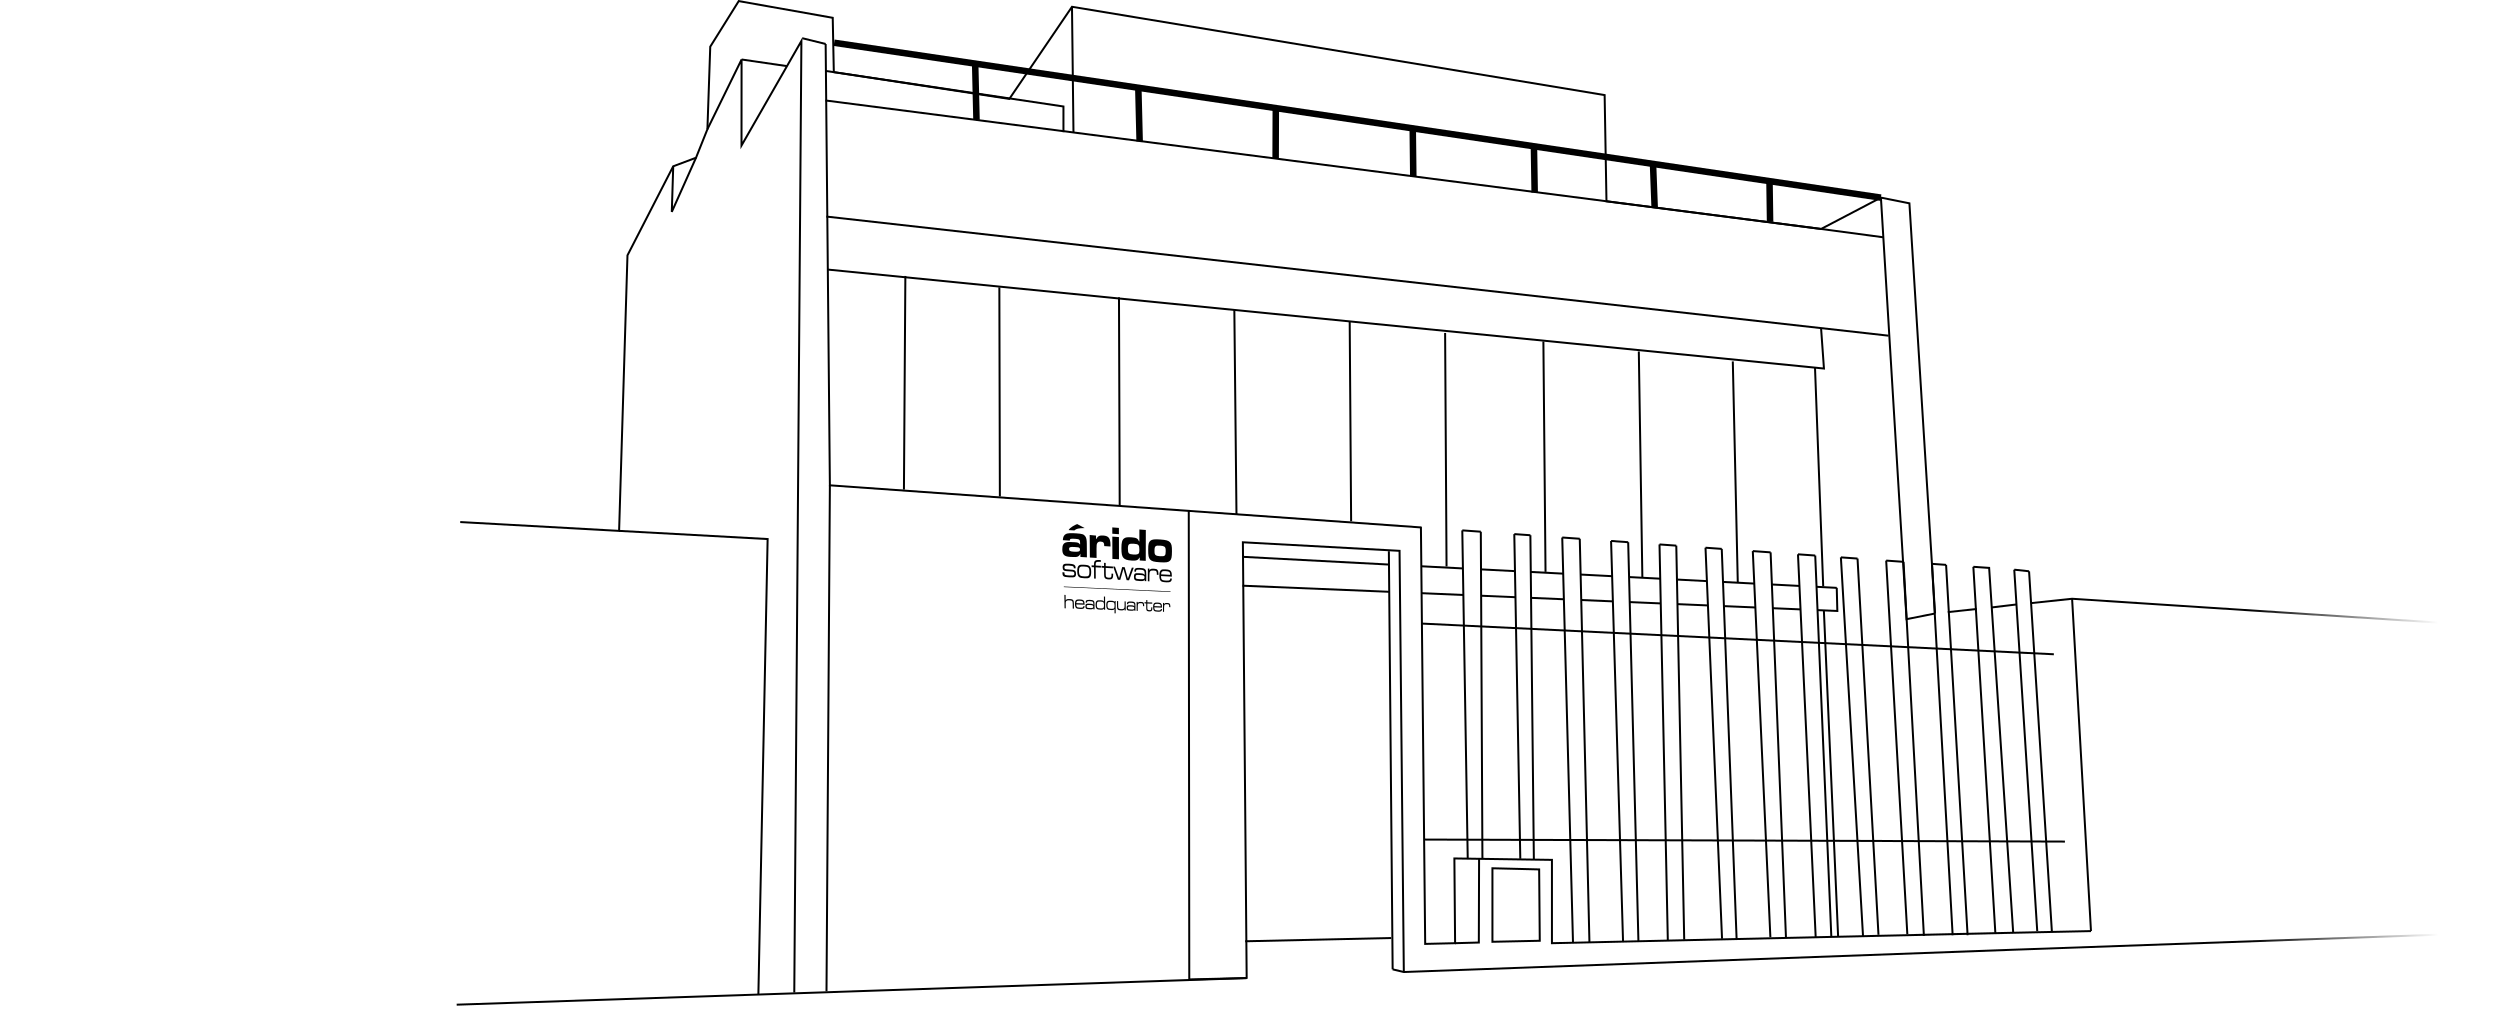<?xml version="1.0" encoding="UTF-8" standalone="no"?>
<!-- Created with Inkscape (http://www.inkscape.org/) -->

<svg
   xmlns:dc="http://purl.org/dc/elements/1.1/"
   xmlns:cc="http://creativecommons.org/ns#"
   xmlns:rdf="http://www.w3.org/1999/02/22-rdf-syntax-ns#"
   xmlns:svg="http://www.w3.org/2000/svg"
   xmlns="http://www.w3.org/2000/svg"
   xmlns:xlink="http://www.w3.org/1999/xlink"
   xmlns:sodipodi="http://sodipodi.sourceforge.net/DTD/sodipodi-0.dtd"
   xmlns:inkscape="http://www.inkscape.org/namespaces/inkscape"
   width="331.752mm"
   height="135.599mm"
   viewBox="0 0 331.752 135.599"
   version="1.1"
   id="svg8"
   inkscape:version="0.92.4 (5da689c313, 2019-01-14)"
   sodipodi:docname="frente.svg">
  <defs
     id="defs2">
    <linearGradient
       inkscape:collect="always"
       id="linearGradient1056">
      <stop
         style="stop-color:#000000;stop-opacity:1;"
         offset="0"
         id="stop1052" />
      <stop
         style="stop-color:#000000;stop-opacity:0;"
         offset="1"
         id="stop1054" />
    </linearGradient>
    <inkscape:path-effect
       effect="perspective-envelope"
       up_left_point="109.529,142.204"
       up_right_point="134.597,144.126"
       down_left_point="109.779,162.365"
       down_right_point="134.467,163.202"
       id="path-effect939"
       is_visible="true"
       deform_type="perspective"
       horizontal_mirror="false"
       vertical_mirror="false"
       overflow_perspective="false" />
    <inkscape:path-effect
       effect="perspective-envelope"
       up_left_point="64.827,1.653"
       up_right_point="116.579,1.653"
       down_left_point="64.827,33.968"
       down_right_point="116.579,33.968"
       id="path-effect5326"
       is_visible="true"
       deform_type="perspective"
       horizontal_mirror="false"
       vertical_mirror="false"
       overflow_perspective="false" />
    <inkscape:path-effect
       down_right_point="131.678,158.481"
       down_left_point="112.216,157.937"
       up_right_point="131.768,155.536"
       up_left_point="112.216,154.831"
       effect="perspective-envelope"
       id="path-effect5288"
       is_visible="true"
       deform_type="perspective"
       horizontal_mirror="false"
       vertical_mirror="false"
       overflow_perspective="false" />
    <inkscape:path-effect
       effect="perspective-envelope"
       up_left_point="52.076,11.341"
       up_right_point="104.111,15.844"
       down_left_point="51.6,38.263"
       down_right_point="103.829,40.916"
       id="path-effect5259"
       is_visible="true"
       deform_type="perspective"
       horizontal_mirror="false"
       vertical_mirror="false"
       overflow_perspective="false" />
    <inkscape:path-effect
       effect="spiro"
       id="path-effect881"
       is_visible="true" />
    <inkscape:path-effect
       effect="simplify"
       id="path-effect879"
       is_visible="true"
       steps="1"
       threshold="0.047"
       smooth_angles="360"
       helper_size="0"
       simplify_individual_paths="false"
       simplify_just_coalesce="false"
       simplifyindividualpaths="false"
       simplifyJustCoalesce="false" />
    <inkscape:path-effect
       effect="simplify"
       id="path-effect875"
       is_visible="true"
       steps="1"
       threshold="0.047"
       smooth_angles="360"
       helper_size="0"
       simplify_individual_paths="false"
       simplify_just_coalesce="false"
       simplifyindividualpaths="false"
       simplifyJustCoalesce="false" />
    <inkscape:path-effect
       effect="bspline"
       id="path-effect871"
       is_visible="true"
       weight="33.333"
       steps="2"
       helper_size="0"
       apply_no_weight="true"
       apply_with_weight="true"
       only_selected="false" />
    <inkscape:path-effect
       effect="simplify"
       id="path-effect869"
       is_visible="true"
       steps="1"
       threshold="0.047"
       smooth_angles="360"
       helper_size="0"
       simplify_individual_paths="false"
       simplify_just_coalesce="false"
       simplifyindividualpaths="false"
       simplifyJustCoalesce="false" />
    <linearGradient
       inkscape:collect="always"
       xlink:href="#linearGradient1056"
       id="linearGradient1058"
       x1="275.314"
       y1="143.051"
       x2="300.456"
       y2="143.051"
       gradientUnits="userSpaceOnUse" />
  </defs>
  <sodipodi:namedview
     id="base"
     pagecolor="#ffffff"
     bordercolor="#666666"
     borderopacity="1.0"
     inkscape:pageopacity="0.0"
     inkscape:pageshadow="2"
     inkscape:zoom="0.7"
     inkscape:cx="323.65904"
     inkscape:cy="101.45757"
     inkscape:document-units="mm"
     inkscape:current-layer="layer1"
     showgrid="false"
     showguides="false"
     inkscape:window-width="1366"
     inkscape:window-height="705"
     inkscape:window-x="-8"
     inkscape:window-y="-8"
     inkscape:window-maximized="1"
     fit-margin-top="0"
     fit-margin-left="0"
     fit-margin-right="0"
     fit-margin-bottom="0" />
  <g
     inkscape:label="Capa 1"
     inkscape:groupmode="layer"
     id="layer1"
     transform="translate(23.154,-76.322)">
    <path
       style="fill:none;stroke:#000000;stroke-width:0.265px;stroke-linecap:butt;stroke-linejoin:miter;stroke-opacity:1"
       d="M 173.565,190.314 173.352,146.88"
       id="path4909"
       inkscape:connector-curvature="0"
       sodipodi:nodetypes="cc" />
    <path
       style="fill:none;stroke:#000000;stroke-width:0.265px;stroke-linecap:butt;stroke-linejoin:miter;stroke-opacity:1"
       d="m 171.614,190.206 -0.72,-43.502"
       id="path4911"
       inkscape:connector-curvature="0"
       sodipodi:nodetypes="cc" />
    <path
       style="fill:none;stroke:#000000;stroke-width:0.265px;stroke-linecap:butt;stroke-linejoin:miter;stroke-opacity:1"
       d="M 180.391,190.359 179.929,147.348"
       id="path4913"
       inkscape:connector-curvature="0"
       sodipodi:nodetypes="cc" />
    <path
       style="fill:none;stroke:#000000;stroke-width:0.265px;stroke-linecap:butt;stroke-linejoin:miter;stroke-opacity:1"
       d="m 178.591,190.282 -0.797,-43.086"
       id="path4915"
       inkscape:connector-curvature="0" />
    <path
       style="fill:none;stroke:#000000;stroke-width:0.265px;stroke-linecap:butt;stroke-linejoin:miter;stroke-opacity:1"
       d="M 185.583,201.364 184.157,147.649"
       id="path4917"
       inkscape:connector-curvature="0" />
    <path
       style="fill:none;stroke:#000000;stroke-width:0.265px;stroke-linecap:butt;stroke-linejoin:miter;stroke-opacity:1"
       d="m 187.767,201.453 -1.284,-53.638 v 0"
       id="path4919"
       inkscape:connector-curvature="0"
       sodipodi:nodetypes="ccc" />
    <path
       style="fill:none;stroke:#000000;stroke-width:0.265px;stroke-linecap:butt;stroke-linejoin:miter;stroke-opacity:1"
       d="m 192.226,201.286 -1.589,-53.175"
       id="path4921"
       inkscape:connector-curvature="0"
       sodipodi:nodetypes="cc" />
    <path
       style="fill:none;stroke:#000000;stroke-width:0.265px;stroke-linecap:butt;stroke-linejoin:miter;stroke-opacity:1"
       d="m 194.265,201.196 -1.358,-52.923"
       id="path4923"
       inkscape:connector-curvature="0"
       sodipodi:nodetypes="cc" />
    <path
       style="fill:none;stroke:#000000;stroke-width:0.265px;stroke-linecap:butt;stroke-linejoin:miter;stroke-opacity:1"
       d="m 198.168,201.191 -1.104,-52.622"
       id="path4925"
       inkscape:connector-curvature="0"
       sodipodi:nodetypes="cc" />
    <path
       style="fill:none;stroke:#000000;stroke-width:0.265px;stroke-linecap:butt;stroke-linejoin:miter;stroke-opacity:1"
       d="m 200.342,201.014 -1.052,-52.286"
       id="path4927"
       inkscape:connector-curvature="0"
       sodipodi:nodetypes="cc" />
    <path
       style="fill:none;stroke:#000000;stroke-width:0.265px;stroke-linecap:butt;stroke-linejoin:miter;stroke-opacity:1"
       d="m 205.361,200.896 -2.193,-51.892 v 0"
       id="path4929"
       inkscape:connector-curvature="0"
       sodipodi:nodetypes="ccc" />
    <path
       style="fill:none;stroke:#000000;stroke-width:0.265px;stroke-linecap:butt;stroke-linejoin:miter;stroke-opacity:1"
       d="m 207.299,201.03 -1.975,-51.872"
       id="path4931"
       inkscape:connector-curvature="0"
       sodipodi:nodetypes="cc" />
    <path
       style="fill:none;stroke:#000000;stroke-width:0.265px;stroke-linecap:butt;stroke-linejoin:miter;stroke-opacity:1"
       d="M 211.776,200.696 209.444,149.451"
       id="path4933"
       inkscape:connector-curvature="0" />
    <path
       style="fill:none;stroke:#000000;stroke-width:0.265px;stroke-linecap:butt;stroke-linejoin:miter;stroke-opacity:1"
       d="m 213.847,200.794 -2.04,-51.175"
       id="path4935"
       inkscape:connector-curvature="0"
       sodipodi:nodetypes="cc" />
    <path
       style="fill:none;stroke:#000000;stroke-width:0.265px;stroke-linecap:butt;stroke-linejoin:miter;stroke-opacity:1"
       d="m 217.789,200.696 -2.349,-50.817"
       id="path4937"
       inkscape:connector-curvature="0" />
    <path
       style="fill:none;stroke:#000000;stroke-width:0.265px;stroke-linecap:butt;stroke-linejoin:miter;stroke-opacity:1"
       d="m 219.861,200.562 -2.133,-50.521 v 0"
       id="path4939"
       inkscape:connector-curvature="0"
       sodipodi:nodetypes="ccc" />
    <path
       style="fill:none;stroke:#000000;stroke-width:0.265px;stroke-linecap:butt;stroke-linejoin:miter;stroke-opacity:1"
       d="m 221.133,150.284 2.938,50.278"
       id="path4941"
       inkscape:connector-curvature="0" />
    <path
       style="fill:none;stroke:#000000;stroke-width:0.265px;stroke-linecap:butt;stroke-linejoin:miter;stroke-opacity:1"
       d="m 226.121,200.373 -2.78,-49.932 v 0"
       id="path4943"
       inkscape:connector-curvature="0"
       sodipodi:nodetypes="ccc" />
    <path
       style="fill:none;stroke:#000000;stroke-width:0.265px;stroke-linecap:butt;stroke-linejoin:miter;stroke-opacity:1"
       d="m 229.95,200.295 -2.806,-49.583"
       id="path4945"
       inkscape:connector-curvature="0" />
    <path
       style="fill:none;stroke:#000000;stroke-width:0.265px;stroke-linecap:butt;stroke-linejoin:miter;stroke-opacity:1"
       d="M 232.15,200.523 229.445,150.876"
       id="path4947"
       inkscape:connector-curvature="0"
       sodipodi:nodetypes="cc" />
    <path
       style="fill:none;stroke:#000000;stroke-width:0.265px;stroke-linecap:butt;stroke-linejoin:miter;stroke-opacity:1"
       d="m 235.964,200.429 -2.742,-49.283"
       id="path4949"
       inkscape:connector-curvature="0" />
    <path
       style="fill:none;stroke:#000000;stroke-width:0.265px;stroke-linecap:butt;stroke-linejoin:miter;stroke-opacity:1"
       d="m 237.948,200.429 -2.855,-49.15"
       id="path4951"
       inkscape:connector-curvature="0"
       sodipodi:nodetypes="cc" />
    <path
       style="fill:none;stroke:#000000;stroke-width:0.265px;stroke-linecap:butt;stroke-linejoin:miter;stroke-opacity:1"
       d="m 241.631,200.162 -2.92,-48.625"
       id="path4953"
       inkscape:connector-curvature="0"
       sodipodi:nodetypes="cc" />
    <path
       style="fill:none;stroke:#000000;stroke-width:0.265px;stroke-linecap:butt;stroke-linejoin:miter;stroke-opacity:1"
       d="m 247.189,199.894 -2.754,-43.322 -0.296,-4.653"
       id="path4955"
       inkscape:connector-curvature="0"
       sodipodi:nodetypes="ccc" />
    <path
       style="fill:none;stroke:#000000;stroke-width:0.265px;stroke-linecap:butt;stroke-linejoin:miter;stroke-opacity:1"
       d="m 249.129,199.894 c -1.008,-15.921 -2.017,-31.841 -3.025,-47.762"
       id="path4959"
       inkscape:connector-curvature="0"
       sodipodi:nodetypes="cc" />
    <path
       style="fill:none;stroke:url(#linearGradient1058);stroke-width:0.265px;stroke-linecap:butt;stroke-linejoin:miter;stroke-opacity:1"
       d="m 246.333,156.36 5.482,-0.581 56.651,3.693 m 0,40.595 -64.343,2.282 -80.989,2.962 -1.483,-0.355 m -19.37,1.157 -104.833,3.532 m 0.47,-64.046 21.083,1.172 1.111,-36.565 6.071,-11.816 3.024,-1.134 1.512,-3.78 0.378,-10.961 3.78,-6.048 12.473,2.218 0.144,7.211 23.294,3.552 8.312,-12.225 70.682,11.717 0.244,14.098 28.482,3.667 7.938,-4.158 3.78,0.756 3.402,54.429 m 1.686,-0.182 3.849,-0.415 m 1.941,-0.199 3.277,-0.394"
       id="path826"
       inkscape:connector-curvature="0"
       sodipodi:nodetypes="ccccccccccccccccccccccccccccccc" />
    <path
       style="fill:none;stroke:#000000;stroke-width:0.265px;stroke-linecap:butt;stroke-linejoin:miter;stroke-opacity:1"
       d="M 86.504,105.061 227.466,120.869"
       id="path828"
       inkscape:connector-curvature="0"
       sodipodi:nodetypes="cc" />
    <path
       style="fill:none;stroke:#000000;stroke-width:0.265px;stroke-linecap:butt;stroke-linejoin:miter;stroke-opacity:1"
       d="m 86.411,82.158 0.561,58.567 78.389,5.585 m 5.533,0.394 2.458,0.175 m 4.442,0.317 2.135,0.152 m 4.227,0.301 2.327,0.166 m 4.153,0.296 2.27,0.162 m 4.157,0.296 2.226,0.159 m 3.878,0.276 2.156,0.154 m 4.12,0.294 2.364,0.168 m 3.633,0.259 2.287,0.163 m 3.405,0.243 2.208,0.157 m 3.804,0.271 2.301,0.164 m 3.777,0.269 1.871,0.133 m 3.618,0.258 2.096,0.149 3.193,48.449 m -101.72,5.979 -7.617,0.179 -0.067,-62.167"
       id="path887"
       inkscape:connector-curvature="0"
       sodipodi:nodetypes="ccccccccccccccccccccccccccccccc" />
    <path
       style="fill:none;stroke:#000000;stroke-width:0.265px;stroke-linecap:butt;stroke-linejoin:miter;stroke-opacity:1"
       d="m 142.281,206.214 -0.503,-57.93 20.789,1.134 0.567,55.893"
       id="path906"
       inkscape:connector-curvature="0"
       sodipodi:nodetypes="cccc" />
    <path
       style="fill:none;stroke:#000000;stroke-width:0.265px;stroke-linecap:butt;stroke-linejoin:miter;stroke-opacity:1"
       d="m 165.402,146.205 0.567,55.374 3.969,-0.095 -0.095,-11.245 12.946,0.189 1e-5,11.056 61.19,-1.384 10.342,-0.222"
       id="path908"
       inkscape:connector-curvature="0"
       sodipodi:nodetypes="cccccccc" />
    <path
       style="fill:none;stroke:#000000;stroke-width:0.265px;stroke-linecap:butt;stroke-linejoin:miter;stroke-opacity:1"
       d="m 251.815,155.779 2.505,44.099"
       id="path910"
       inkscape:connector-curvature="0"
       sodipodi:nodetypes="cc" />
    <path
       style="fill:none;stroke:#000000;stroke-width:0.265px;stroke-linecap:butt;stroke-linejoin:miter;stroke-opacity:1"
       d="m 86.972,140.725 -0.449,67.138"
       id="path912"
       inkscape:connector-curvature="0"
       sodipodi:nodetypes="cc" />
    <path
       style="fill:none;stroke:#000000;stroke-width:0.265px;stroke-linecap:butt;stroke-linejoin:miter;stroke-opacity:1"
       d="m 83.309,81.393 3.102,0.765"
       id="path914"
       inkscape:connector-curvature="0"
       sodipodi:nodetypes="cc" />
    <path
       style="fill:none;stroke:#000000;stroke-width:0.265px;stroke-linecap:butt;stroke-linejoin:miter;stroke-opacity:1"
       d="m 82.247,208.028 0.945,-126.268 -7.947,13.872 0.009,-11.416 -4.536,9.26"
       id="path916"
       inkscape:connector-curvature="0"
       sodipodi:nodetypes="ccccc" />
    <path
       style="fill:none;stroke:#000000;stroke-width:0.265px;stroke-linecap:butt;stroke-linejoin:miter;stroke-opacity:1"
       d="m 69.207,97.257 -3.213,7.182 0.189,-6.048"
       id="path918"
       inkscape:connector-curvature="0" />
    <path
       style="fill:none;stroke:#000000;stroke-width:0.265px;stroke-linecap:butt;stroke-linejoin:miter;stroke-opacity:1"
       d="m 75.254,84.217 6.014,0.878 m 5.158,0.645 31.54,4.713 v 3.402"
       id="path920"
       inkscape:connector-curvature="0"
       sodipodi:nodetypes="ccccc" />
    <path
       style="fill:none;stroke:#000000;stroke-width:0.265px;stroke-linecap:butt;stroke-linejoin:miter;stroke-opacity:1"
       d="m 86.626,112.088 132.259,13.139 -0.378,-5.292"
       id="path926"
       inkscape:connector-curvature="0"
       sodipodi:nodetypes="ccc" />
    <path
       style="fill:none;stroke:#000000;stroke-width:0.265px;stroke-linecap:butt;stroke-linejoin:miter;stroke-opacity:1"
       d="m 96.988,112.943 -0.189,28.348"
       id="path928"
       inkscape:connector-curvature="0" />
    <path
       style="fill:none;stroke:#000000;stroke-width:0.265px;stroke-linecap:butt;stroke-linejoin:miter;stroke-opacity:1"
       d="m 109.461,114.455 0.068,27.749"
       id="path930"
       inkscape:connector-curvature="0"
       sodipodi:nodetypes="cc" />
    <path
       style="fill:none;stroke:#000000;stroke-width:0.265px;stroke-linecap:butt;stroke-linejoin:miter;stroke-opacity:1"
       d="m 125.336,115.778 0.095,27.64"
       id="path932"
       inkscape:connector-curvature="0"
       sodipodi:nodetypes="cc" />
    <path
       style="fill:none;stroke:#000000;stroke-width:0.265px;stroke-linecap:butt;stroke-linejoin:miter;stroke-opacity:1"
       d="m 140.644,117.479 0.283,27.12"
       id="path934"
       inkscape:connector-curvature="0"
       sodipodi:nodetypes="cc" />
    <path
       style="fill:none;stroke:#000000;stroke-width:0.265px;stroke-linecap:butt;stroke-linejoin:miter;stroke-opacity:1"
       d="m 155.952,118.991 0.189,26.506"
       id="path936"
       inkscape:connector-curvature="0"
       sodipodi:nodetypes="cc" />
    <path
       style="fill:none;stroke:#000000;stroke-width:0.265px;stroke-linecap:butt;stroke-linejoin:miter;stroke-opacity:1"
       d="m 168.614,120.503 0.189,30.994"
       id="path938"
       inkscape:connector-curvature="0" />
    <path
       style="fill:none;stroke:#000000;stroke-width:0.265px;stroke-linecap:butt;stroke-linejoin:miter;stroke-opacity:1"
       d="m 181.655,121.637 0.283,30.569"
       id="path940"
       inkscape:connector-curvature="0"
       sodipodi:nodetypes="cc" />
    <path
       style="fill:none;stroke:#000000;stroke-width:0.265px;stroke-linecap:butt;stroke-linejoin:miter;stroke-opacity:1"
       d="m 194.317,122.96 0.472,30.049"
       id="path942"
       inkscape:connector-curvature="0"
       sodipodi:nodetypes="cc" />
    <path
       style="fill:none;stroke:#000000;stroke-width:0.265px;stroke-linecap:butt;stroke-linejoin:miter;stroke-opacity:1"
       d="m 206.79,124.283 0.661,29.34"
       id="path944"
       inkscape:connector-curvature="0"
       sodipodi:nodetypes="cc" />
    <path
       style="fill:none;stroke:#000000;stroke-width:0.265px;stroke-linecap:butt;stroke-linejoin:miter;stroke-opacity:1"
       d="m 226.445,102.549 2.939,48.338 0.462,7.602 3.78,-0.756"
       id="path950"
       inkscape:connector-curvature="0"
       sodipodi:nodetypes="cccc" />
    <path
       style="fill:none;stroke:#000000;stroke-width:0.265px;stroke-linecap:butt;stroke-linejoin:miter;stroke-opacity:1"
       d="M 86.391,89.656 218.507,106.707"
       id="path952"
       inkscape:connector-curvature="0"
       sodipodi:nodetypes="cc" />
    <path
       style="fill:none;stroke:#000000;stroke-width:0.865;stroke-linecap:butt;stroke-linejoin:miter;stroke-opacity:1;stroke-miterlimit:4;stroke-dasharray:none"
       d="M 87.539,81.997 226.445,102.549"
       id="path954"
       inkscape:connector-curvature="0"
       sodipodi:nodetypes="cc" />
    <path
       style="fill:none;stroke:#000000;stroke-width:0.865;stroke-linecap:butt;stroke-linejoin:miter;stroke-miterlimit:4;stroke-dasharray:none;stroke-opacity:1"
       d="m 211.737,105.763 -0.077,-5.404"
       id="path956"
       inkscape:connector-curvature="0"
       sodipodi:nodetypes="cc" />
    <path
       style="fill:none;stroke:#000000;stroke-width:0.865;stroke-linecap:butt;stroke-linejoin:miter;stroke-opacity:1;stroke-miterlimit:4;stroke-dasharray:none"
       d="m 196.419,103.807 -0.212,-5.605"
       id="path958"
       inkscape:connector-curvature="0"
       sodipodi:nodetypes="cc" />
    <path
       style="fill:none;stroke:#000000;stroke-width:0.865;stroke-linecap:butt;stroke-linejoin:miter;stroke-miterlimit:4;stroke-dasharray:none;stroke-opacity:1"
       d="m 180.498,101.871 -0.099,-6.203"
       id="path960"
       inkscape:connector-curvature="0"
       sodipodi:nodetypes="cc" />
    <path
       style="fill:none;stroke:#000000;stroke-width:0.865;stroke-linecap:butt;stroke-linejoin:miter;stroke-opacity:1;stroke-miterlimit:4;stroke-dasharray:none"
       d="m 164.39,99.716 -0.071,-6.309"
       id="path962"
       inkscape:connector-curvature="0"
       sodipodi:nodetypes="cc" />
    <path
       style="fill:none;stroke:#000000;stroke-width:0.865;stroke-linecap:butt;stroke-linejoin:miter;stroke-opacity:1;stroke-miterlimit:4;stroke-dasharray:none"
       d="m 146.125,97.393 0.023,-6.817"
       id="path964"
       inkscape:connector-curvature="0"
       sodipodi:nodetypes="cc" />
    <path
       style="fill:none;stroke:#000000;stroke-width:0.865;stroke-linecap:butt;stroke-linejoin:miter;stroke-opacity:1;stroke-miterlimit:4;stroke-dasharray:none"
       d="m 128.077,95.084 -0.175,-7.108"
       id="path966"
       inkscape:connector-curvature="0"
       sodipodi:nodetypes="cc" />
    <path
       style="fill:none;stroke:#000000;stroke-width:0.265px;stroke-linecap:butt;stroke-linejoin:miter;stroke-opacity:1"
       d="m 141.873,150.221 19.219,1.015 m 4.317,0.228 5.554,0.289 m 2.383,0.124 4.49,0.233 m 2.124,0.11 4.345,0.226 m 2.268,0.118 4.278,0.222 m 2.198,0.114 4.135,0.215 m 2.27,0.118 3.918,0.204 m 2.153,0.112 4.08,0.212 m 2.388,0.124 3.593,0.187 m 2.337,0.121 2.663,0.138"
       id="path968"
       inkscape:connector-curvature="0"
       sodipodi:nodetypes="cccccccccccccccccccc" />
    <path
       style="fill:none;stroke:#000000;stroke-width:0.265px;stroke-linecap:butt;stroke-linejoin:miter;stroke-opacity:1"
       d="m 161.149,149.465 0.502,55.491"
       id="path970"
       inkscape:connector-curvature="0"
       sodipodi:nodetypes="cc" />
    <path
       style="fill:none;stroke:#000000;stroke-width:0.265px;stroke-linecap:butt;stroke-linejoin:miter;stroke-opacity:1"
       d="m 141.729,154.045 19.432,0.807 m 4.278,0.183 5.592,0.24 m 2.409,0.103 4.49,0.192 m 2.124,0.091 4.3,0.184 m 2.363,0.101 4.157,0.178 m 2.173,0.093 4.203,0.18 m 2.174,0.093 4.064,0.174 m 2.172,0.093 4.183,0.179 m 2.245,0.096 3.731,0.16 m 2.151,0.092 2.691,0.115 -0.077,-3.069"
       id="path972"
       inkscape:connector-curvature="0"
       sodipodi:nodetypes="ccccccccccccccccccccc" />
    <path
       style="fill:none;stroke:#000000;stroke-width:0.265px;stroke-linecap:butt;stroke-linejoin:miter;stroke-opacity:1"
       d="m 218.507,106.707 8.213,1.1"
       id="path974"
       inkscape:connector-curvature="0" />
    <path
       style="fill:none;stroke:#000000;stroke-width:0.265px;stroke-linecap:butt;stroke-linejoin:miter;stroke-opacity:1"
       d="m 59.001,146.772 v 0 l 19.709,1.082 -1.228,60.476"
       id="path1142"
       inkscape:connector-curvature="0" />
    <path
       style="fill:none;stroke:#000000;stroke-width:0.265px;stroke-linecap:butt;stroke-linejoin:miter;stroke-opacity:1"
       d="m 218.787,154.136 -1.088,-29.009"
       id="path1146"
       inkscape:connector-curvature="0"
       sodipodi:nodetypes="cc" />
    <path
       style="fill:none;stroke:#000000;stroke-width:0.265px;stroke-linecap:butt;stroke-linejoin:miter;stroke-opacity:1"
       d="m 169.937,201.484 3.151,-0.087 0.033,-11.092 v 0"
       id="path1148"
       inkscape:connector-curvature="0" />
    <path
       style="fill:none;stroke:#000000;stroke-width:0.265px;stroke-linecap:butt;stroke-linejoin:miter;stroke-opacity:1"
       d="m 174.893,191.542 6.2,0.153 0.081,9.468 -6.281,0.134 z"
       id="path1150"
       inkscape:connector-curvature="0"
       sodipodi:nodetypes="ccccc" />
    <path
       style="fill:none;stroke:#000000;stroke-width:0.265px;stroke-linecap:butt;stroke-linejoin:miter;stroke-opacity:1"
       d="m 246.104,152.132 -1.964,-0.213"
       id="path4961"
       inkscape:connector-curvature="0"
       sodipodi:nodetypes="cc" />
    <path
       style="fill:none;stroke:#000000;stroke-width:0.265px;stroke-linecap:butt;stroke-linejoin:miter;stroke-opacity:1"
       d="m 165.471,159.069 83.923,4.076"
       id="path5147"
       inkscape:connector-curvature="0"
       sodipodi:nodetypes="cc" />
    <path
       style="fill:none;stroke:#000000;stroke-width:0.265px;stroke-linecap:butt;stroke-linejoin:miter;stroke-opacity:1"
       d="m 165.872,187.733 84.992,0.267"
       id="path5149"
       inkscape:connector-curvature="0"
       sodipodi:nodetypes="cc" />
    <path
       style="fill:none;stroke:#000000;stroke-width:0.265px;stroke-linecap:butt;stroke-linejoin:miter;stroke-opacity:1"
       d="m 218.874,157.285 1.889,43.277"
       id="path5151"
       inkscape:connector-curvature="0"
       sodipodi:nodetypes="cc" />
    <path
       style="fill:none;stroke:#000000;stroke-width:0.265px;stroke-linecap:butt;stroke-linejoin:miter;stroke-opacity:1"
       d="m 161.462,200.796 -19.377,0.434"
       id="path5182"
       inkscape:connector-curvature="0"
       sodipodi:nodetypes="cc" />
    <g
       aria-label="headquater"
       style="font-style:normal;font-variant:normal;font-weight:normal;font-stretch:normal;font-size:10.583px;line-height:1.25;font-family:'American Captain';-inkscape-font-specification:'American Captain';letter-spacing:0px;word-spacing:0px;fill:#000000;fill-opacity:1;stroke:none;stroke-width:0.265"
       id="text5186" />
    <path
       style="fill:none;stroke:#000000;stroke-width:0.865;stroke-linecap:butt;stroke-linejoin:miter;stroke-miterlimit:4;stroke-dasharray:none;stroke-opacity:1"
       d="m 106.426,92.225 -0.175,-7.475"
       id="path966-3"
       inkscape:connector-curvature="0"
       sodipodi:nodetypes="cc" />
    <path
       style="fill:none;stroke:#000000;stroke-width:0.265px;stroke-linecap:butt;stroke-linejoin:miter;stroke-opacity:1"
       d="m 119.1,77.225 0.196,16.65"
       id="path5236"
       inkscape:connector-curvature="0"
       sodipodi:nodetypes="cc" />
    <g
       id="g937"
       transform="matrix(0.584,0,0,0.584,53.796,62.664)">
      <g
         transform="matrix(0.509,0,0,0.509,75.246,145.629)"
         id="g5324">
        <g
           id="g5310"
           transform="matrix(0.265,0,0,0.265,64.827,1.653)"
           style="fill:#000000">
          <path
             style="fill:#000000"
             d="m 22.789,-1.623 c 0.26,-3.43 1.15,-3.737 9.476,-3.159 7.006,0.487 7.9,1.407 7.954,7.289 0,0 0.018,1.959 0.018,1.959 0,0 -0.492,-0.033 -0.492,-0.033 C 37.951,1.864 36.37,1.267 31.038,0.905 22.513,0.327 19.532,0.372 16.754,1.169 12.18,2.341 10.128,6.028 10.213,12.935 c 0.113,9.112 3.339,12.133 13.67,12.759 7.511,0.455 10.463,0.267 12.323,-0.596 2.054,-0.972 3.318,-2.236 4.277,-4.615 0,0 0.196,0.012 0.196,0.012 0,0 0.048,5.243 0.048,5.243 0,0 10.952,0.666 10.952,0.666 0,0 -0.185,-22.893 -0.185,-22.893 -0.056,-6.962 -0.764,-9.823 -2.647,-12.647 -2.577,-3.369 -4.94,-4.152 -14.996,-4.878 -9.319,-0.672 -14.687,-0.318 -17.364,0.972 -3.571,1.971 -5.036,4.835 -5.367,10.496 0,0 11.666,0.798 11.666,0.798 0,0 0.001,0.123 0.001,0.123 z m 7.838,10.596 c 4.836,0.317 6.709,0.561 7.4,0.851 1.285,0.695 1.983,1.84 1.997,3.307 0.032,3.421 -2.22,4.255 -10.401,3.738 -6.236,-0.394 -7.932,-1.36 -7.967,-4.431 -0.036,-3.196 1.841,-3.933 8.971,-3.466 z M 20.899,-19.518 c 0,0 9.639,0.585 9.639,0.585 3.335,-2.958 6.784,-3.809 17.41,-3.997 0,0 -12.669,-6.745 -12.669,-6.745 -3.452,1.217 -12.636,5.96 -14.381,10.157 z m 35.458,8.229 c 0,0 0.288,37.996 0.288,37.996 0,0 11.334,0.689 11.334,0.689 0,0 -0.1,-15.621 -0.1,-15.621 -0.037,-5.825 0.24,-7.871 1.389,-9.614 1.053,-1.749 3.173,-2.453 5.683,-2.28 4.623,0.319 5.881,1.979 5.909,7.546 0,0 10.532,0.704 10.532,0.704 0,0 -0.01,-2.533 -0.01,-2.533 -0.045,-11.353 -3.123,-15.323 -12.151,-15.973 -6.271,-0.452 -9.453,1.145 -11.553,5.863 0,0 -0.581,-0.041 -0.581,-0.041 0,0 -0.037,-5.724 -0.037,-5.724 0,0 -10.703,-1.012 -10.703,-1.012 z m 38.121,2.738 c 0,0 0.136,37.567 0.136,37.567 0,0 11.086,0.674 11.086,0.674 0,0 -0.093,-37.441 -0.093,-37.441 0,0 -11.13,-0.799 -11.13,-0.799 z m -0.056,-15.497 c 0,0 0.039,10.66 0.039,10.66 0,0 11.136,0.816 11.136,0.816 0,0 -0.026,-10.624 -0.026,-10.624 0,0 -11.148,-0.851 -11.148,-0.851 z m 56.501,4.315 c 0,0 -10.852,-0.829 -10.852,-0.829 0,0 -0.022,20.17 -0.022,20.17 0,0 -0.464,-0.033 -0.464,-0.033 -2.041,-4.914 -4.554,-6.288 -12.213,-6.841 -7.506,-0.541 -10.611,-0.165 -13.247,1.928 -3.111,2.422 -4.33,6.781 -4.311,16.26 0.019,9.34 0.781,13.095 3.234,16.113 2.542,3.018 6.295,4.318 14.24,4.799 7.814,0.473 10.69,-0.655 12.825,-5.023 0,0 0.555,0.035 0.555,0.035 0,0 -0.006,4.852 -0.006,4.852 0,0 10.146,0.617 10.146,0.617 0,0 0.115,-52.048 0.115,-52.048 z M 130.922,3.501 c 7.728,0.533 9.119,2.057 9.111,9.783 -0.005,4.274 -0.47,6.26 -1.677,7.132 -1.207,0.991 -4.18,1.514 -8.182,1.259 -8.22,-0.523 -9.439,-1.912 -9.447,-10.029 0.087,-7.526 1.587,-8.739 10.194,-8.145 z m 44.254,-7.201 c -9.672,-0.697 -13.89,-0.172 -16.56,2.125 -2.857,2.406 -3.695,5.903 -3.717,14.543 -0.028,10.631 0.605,14.092 3.256,17.084 2.736,2.991 6.294,4.03 16.84,4.668 10.389,0.629 13.903,0.026 16.615,-2.606 2.53,-2.64 3.27,-5.974 3.337,-15.892 0.062,-9.119 -0.724,-12.57 -3.495,-15.463 -2.599,-2.652 -6.659,-3.767 -16.276,-4.46 z m -0.049,10.37 c 2.997,0.207 5.533,0.734 6.797,1.526 1.984,1.193 2.516,2.989 2.488,7.913 -0.044,7.726 -1.405,8.927 -9.46,8.414 -3.451,-0.22 -5.815,-0.723 -7.087,-1.627 -1.911,-1.181 -2.361,-2.741 -2.343,-7.687 0.029,-7.783 1.496,-9.099 9.605,-8.54 z"
             id="rJg02Q_EPz-5" />
          <path
             style="fill:#000000"
             d="m 10.394,51.587 c 0,0 0.014,1.1 0.014,1.1 0.033,2.689 0.45,4.175 1.756,5.34 1.406,1.291 3.89,1.782 10.026,2.093 5.13,0.26 7.685,0.025 9.053,-0.755 1.464,-0.895 2.134,-2.559 2.108,-5.229 -0.044,-4.373 -1.735,-6.409 -5.874,-6.755 -1.876,-0.224 -7.118,-0.631 -8.307,-0.695 -4.364,-0.115 -5.365,-0.781 -5.395,-3.227 -0.013,-1.101 0.275,-1.941 0.766,-2.403 0.786,-0.69 3.166,-0.923 7.23,-0.694 4.252,0.239 6.428,0.727 7.227,1.747 0.399,0.509 0.603,1.13 0.619,2.713 0,0 3.052,0.168 3.052,0.168 -0.027,-2.678 -0.231,-3.419 -0.832,-4.427 -1.302,-2.144 -3.775,-3.017 -9.904,-3.367 -5.356,-0.306 -8.035,0.03 -9.317,0.937 -1.281,1.03 -1.859,2.589 -1.829,5.039 0.056,4.529 1.767,6.21 6.534,6.465 6.93,0.493 7.522,0.524 8.312,0.567 3.648,0.195 4.838,1.11 4.865,3.662 0.011,1.094 -0.178,1.812 -0.762,2.389 -0.877,0.805 -2.253,0.977 -7.186,0.723 -8.121,-0.418 -8.72,-0.693 -8.768,-4.722 0,0 -0.007,-0.611 -0.007,-0.611 0,0 -3.38,-0.057 -3.38,-0.057 z M 46.226,38.826 c -4.009,-0.229 -6.062,0.018 -7.523,0.907 -2.34,1.448 -3.389,4.55 -3.338,9.776 0.054,5.463 0.963,8.298 3.233,10.11 1.674,1.295 3.827,1.767 9.092,2.033 4.569,0.231 6.507,-0.033 8.05,-1.038 2.216,-1.452 3.161,-4.414 3.122,-9.718 -0.038,-5.19 -0.931,-8.017 -3.079,-9.83 -1.565,-1.42 -3.805,-1.91 -9.557,-2.239 z m 0.514,3.06 c 3.607,0.203 5.556,0.554 6.631,1.22 1.854,1.071 2.451,3.037 2.484,7.386 0.03,3.862 -0.44,5.767 -1.595,6.912 -1.156,1.025 -2.707,1.307 -6.89,1.092 -3.315,-0.17 -4.977,-0.498 -6.154,-1.043 -2.062,-0.954 -2.865,-3.055 -2.909,-7.665 0.03,-7.16 1.293,-8.304 8.432,-7.902 z m 12.934,0.969 c 0,0 3.967,0.223 3.967,0.223 0,0 0.131,19.026 0.131,19.026 0,0 2.795,0.142 2.795,0.142 0,0 -0.125,-19.01 -0.125,-19.01 0,0 8.854,0.497 8.854,0.497 0,0 -0.017,-3.007 -0.017,-3.007 0,0 -8.857,-0.505 -8.857,-0.505 0,0 -0.005,-0.724 -0.005,-0.724 -0.033,-4.949 0.734,-5.749 5.746,-5.574 0,0 2.981,0.055 2.981,0.055 0,0 -0.017,-3.013 -0.017,-3.013 0,0 -3.174,-0.069 -3.174,-0.069 -6.946,-0.174 -8.482,1.427 -8.429,9.16 0,0 -3.968,-0.226 -3.968,-0.226 0,0 0.119,3.026 0.119,3.026 z m 20.85,-7.237 c 0,0 0.028,5.409 0.028,5.409 0,0 -4.313,-0.246 -4.313,-0.246 0,0 0.017,3.006 0.017,3.006 0,0 4.312,0.242 4.312,0.242 0,0 0.054,10.553 0.054,10.553 0.018,3.472 0.215,4.799 0.986,6.154 1.059,1.847 3.064,2.665 6.776,2.853 3.704,0.187 5.503,-0.436 6.538,-2.289 0.658,-1.276 0.937,-2.691 0.926,-6.029 0,0 -0.005,-1.312 -0.005,-1.312 0,0 -2.75,-0.147 -2.75,-0.147 0,0 0.005,1.313 0.005,1.313 0.01,2.625 -0.082,3.455 -0.553,4.265 -0.565,1.163 -1.513,1.472 -3.983,1.345 -2.665,-0.137 -3.905,-0.679 -4.578,-1.789 -0.481,-0.981 -0.483,-1.221 -0.598,-5.294 0,0 -0.046,-9.467 -0.046,-9.467 0,0 12.186,0.684 12.186,0.684 0,0 -0.011,-2.989 -0.011,-2.989 0,0 -12.189,-0.695 -12.189,-0.695 0,0 -0.026,-5.404 -0.026,-5.404 0,0 -2.775,-0.163 -2.775,-0.163 z m 15.275,6.278 c 0,0 8.009,22.235 8.009,22.235 0,0 4.046,0.205 4.046,0.205 0,0 5.224,-18.124 5.224,-18.124 0,0 0.282,0.016 0.282,0.016 0,0 5.269,18.654 5.269,18.654 0,0 4.011,0.203 4.011,0.203 0,0 7.904,-21.206 7.904,-21.206 0,0 -3.163,-0.18 -3.163,-0.18 0,0 -6.515,18.106 -6.515,18.106 0,0 -0.28,-0.014 -0.28,-0.014 0,0 -5.261,-18.779 -5.261,-18.779 0,0 -4.226,-0.241 -4.226,-0.241 0,0 -5.134,18.266 -5.134,18.266 0,0 -0.282,-0.015 -0.282,-0.015 0,0 -6.757,-18.946 -6.757,-18.946 0,0 -3.128,-0.178 -3.128,-0.178 z m 38.549,8.695 c 0,0 1.2e-4,-0.236 1.2e-4,-0.236 0.001,-2.952 1.021,-3.485 6.849,-3.158 4.426,0.249 5.898,0.802 6.907,2.27 0.642,0.976 0.823,1.927 0.819,4.159 0,0 -0.005,2.349 -0.005,2.349 0,0 -0.184,-0.01 -0.184,-0.01 -1.191,-2.061 -2.293,-2.474 -9.207,-2.85 -3.606,-0.196 -5.181,-0.046 -6.2,0.37 -1.762,0.731 -2.412,2.348 -2.413,5.77 -3.8e-4,2.594 0.37,3.91 1.482,5.144 1.204,1.238 2.869,1.676 8.869,1.979 5.152,0.26 6.347,-0.148 7.637,-2.427 0,0 0.092,0.005 0.092,0.005 0,0 -0.005,2.461 -0.005,2.461 0,0 2.658,0.135 2.658,0.135 0,0 0.026,-11.25 0.026,-11.25 0.012,-5.048 -0.26,-6.59 -1.359,-8.062 -1.374,-1.96 -3.397,-2.664 -9.114,-2.99 -7.313,-0.418 -9.541,0.756 -9.542,5.248 0,0 -2.1e-4,0.945 -2.1e-4,0.945 0,0 2.69,0.148 2.69,0.148 z m 6.838,5.557 c 5.894,0.316 7.546,1.109 7.541,3.925 -0.006,2.815 -1.384,3.447 -6.996,3.158 -4.152,-0.214 -6.001,-0.427 -6.74,-0.936 -0.925,-0.519 -1.295,-1.363 -1.295,-3.012 6.1e-4,-1.414 0.372,-2.338 1.02,-2.775 0.741,-0.55 2.036,-0.598 6.47,-0.361 z m 13.17,-10.913 c 0,0 -0.056,21.451 -0.056,21.451 0,0 2.65,0.134 2.65,0.134 0,0 0.028,-9.827 0.028,-9.827 0.021,-7.5 1.122,-8.729 7.509,-8.37 4.093,0.23 4.997,1.216 4.978,5.654 0,0 -0.006,1.517 -0.006,1.517 0,0 2.719,0.147 2.719,0.147 0,0 0.01,-2.216 0.01,-2.216 0.013,-2.801 -0.523,-4.816 -1.696,-6.168 -1.084,-1.348 -2.445,-1.777 -5.721,-1.964 -3.191,-0.182 -4.561,-0.026 -5.567,0.503 -0.916,0.535 -1.558,1.202 -2.018,2.232 0,0 -0.183,-0.01 -0.183,-0.01 0,0 0.008,-2.816 0.008,-2.816 0,0 -2.655,-0.269 -2.655,-0.269 z m 37.688,16.765 c -0.099,1.384 -0.19,1.727 -0.641,2.282 -0.813,1.231 -2.338,1.5 -6.014,1.311 -4.945,-0.254 -6.744,-0.812 -7.73,-2.141 -0.807,-1.089 -1.16,-2.736 -1.146,-5.529 0,0 18.324,0.982 18.324,0.982 -0.056,-4.985 -0.4,-6.975 -1.64,-8.901 -1.508,-2.292 -3.477,-2.985 -9.139,-3.308 -3.966,-0.226 -5.864,0.015 -7.224,0.871 -2.178,1.394 -3.098,4.377 -3.121,9.507 -0.02,4.31 0.78,7.377 2.308,8.968 1.436,1.584 3.957,2.176 9.62,2.462 6.627,0.335 8.961,-1.281 9.085,-6.363 0,0 -2.681,-0.141 -2.681,-0.141 z m -15.427,-6.983 c 0.295,-4.763 1.745,-5.731 7.425,-5.411 6.378,0.359 7.983,1.61 7.953,6.249 0,0 -15.378,-0.838 -15.378,-0.838 z"
             id="hola-6" />
        </g>
        <path
           style="fill:#000000;fill-opacity:1;stroke:#000000;stroke-width:0.265px;stroke-linecap:butt;stroke-linejoin:miter;stroke-opacity:1"
           d="m 68.213,21.804 c 0,0 47.549,2.181 47.549,2.181 0,0 0.084,0.004 0.084,0.004"
           id="path5312" />
        <g
           id="text5316"
           style="font-style:normal;font-variant:normal;font-weight:normal;font-stretch:normal;font-size:7.42px;line-height:1.25;font-family:'American Captain';-inkscape-font-specification:'American Captain';letter-spacing:0px;word-spacing:0px;fill:#000000;fill-opacity:1;stroke:none;stroke-width:0.185"
           aria-label="headquarter">
          <path
             style="font-style:normal;font-variant:normal;font-weight:normal;font-stretch:normal;font-family:'Microgramma D Extended';-inkscape-font-specification:'Microgramma D Extended';fill:#000000;fill-opacity:1;stroke-width:0.185"
             d="m 68.464,25.403 c 0,0 0.073,5.984 0.073,5.984 0,0 0.534,0.019 0.534,0.019 0,0 -0.023,-1.951 -0.023,-1.951 -0.009,-0.789 0.018,-0.976 0.198,-1.22 0.223,-0.314 0.653,-0.431 1.479,-0.399 0.73,0.029 1.066,0.14 1.243,0.406 0.163,0.248 0.194,0.472 0.203,1.329 0,0 0.021,1.945 0.021,1.945 0,0 0.53,0.019 0.53,0.019 0,0 -0.022,-2.149 -0.022,-2.149 -0.01,-0.982 -0.072,-1.306 -0.3,-1.601 -0.266,-0.35 -0.682,-0.483 -1.616,-0.52 -1.104,-0.044 -1.49,0.093 -1.711,0.604 0,0 -0.044,-0.002 -0.044,-0.002 0,0 -0.029,-2.442 -0.029,-2.442 0,0 -0.536,-0.022 -0.536,-0.022 z"
             id="path5331" />
          <path
             style="font-style:normal;font-variant:normal;font-weight:normal;font-stretch:normal;font-family:'Microgramma D Extended';-inkscape-font-specification:'Microgramma D Extended';fill:#000000;fill-opacity:1;stroke-width:0.185"
             d="m 76.933,30.417 c -0.019,0.265 -0.033,0.336 -0.118,0.439 -0.171,0.233 -0.465,0.294 -1.222,0.266 -1.004,-0.036 -1.366,-0.129 -1.572,-0.395 -0.161,-0.211 -0.237,-0.534 -0.257,-1.069 0,0 3.725,0.14 3.725,0.14 -0.023,-0.977 -0.098,-1.353 -0.353,-1.727 -0.313,-0.439 -0.711,-0.571 -1.866,-0.617 -0.811,-0.032 -1.194,0.015 -1.468,0.191 -0.432,0.277 -0.622,0.85 -0.612,1.858 0.009,0.847 0.174,1.423 0.496,1.737 0.3,0.295 0.814,0.411 1.97,0.452 1.354,0.048 1.818,-0.272 1.831,-1.256 0,0 -0.554,-0.02 -0.554,-0.02 z m -3.16,-1.319 c 0.049,-0.916 0.329,-1.119 1.487,-1.074 1.299,0.051 1.626,0.286 1.641,1.193 0,0 -3.128,-0.119 -3.128,-0.119 z"
             id="path5333" />
          <path
             style="font-style:normal;font-variant:normal;font-weight:normal;font-stretch:normal;font-family:'Microgramma D Extended';-inkscape-font-specification:'Microgramma D Extended';fill:#000000;fill-opacity:1;stroke-width:0.185"
             d="m 78.532,28.872 c 0,0 -4.34e-4,-0.053 -4.34e-4,-0.053 0.003,-0.568 0.203,-0.657 1.342,-0.612 0.865,0.034 1.166,0.126 1.353,0.416 0.123,0.182 0.159,0.36 0.162,0.784 0,0 0.003,0.442 0.003,0.442 0,0 -0.043,-0.002 -0.043,-0.002 -0.231,-0.398 -0.46,-0.459 -1.818,-0.511 -0.702,-0.027 -1.017,-0.003 -1.217,0.087 -0.343,0.147 -0.47,0.461 -0.464,1.109 0.004,0.496 0.078,0.747 0.295,0.968 0.246,0.239 0.562,0.303 1.749,0.345 1.006,0.036 1.248,-0.044 1.494,-0.476 0,0 0.021,7.7e-4 0.021,7.7e-4 0,0 -0.004,0.476 -0.004,0.476 0,0 0.52,0.018 0.52,0.018 0,0 -0.015,-2.154 -0.015,-2.154 -0.007,-0.972 -0.058,-1.248 -0.288,-1.54 -0.281,-0.374 -0.667,-0.487 -1.789,-0.532 -1.441,-0.058 -1.863,0.174 -1.856,1.036 0,0 0.002,0.178 0.002,0.178 0,0 0.553,0.021 0.553,0.021 z m 1.347,1.052 c 1.164,0.044 1.479,0.197 1.483,0.727 0.004,0.547 -0.259,0.67 -1.365,0.631 -0.815,-0.029 -1.174,-0.069 -1.325,-0.154 -0.187,-0.104 -0.26,-0.266 -0.263,-0.567 -0.002,-0.266 0.061,-0.441 0.189,-0.542 0.15,-0.11 0.4,-0.127 1.281,-0.094 0,0 0,-5e-6 0,-5e-6 z"
             id="path5335" />
          <path
             style="font-style:normal;font-variant:normal;font-weight:normal;font-stretch:normal;font-family:'Microgramma D Extended';-inkscape-font-specification:'Microgramma D Extended';fill:#000000;fill-opacity:1;stroke-width:0.185"
             d="m 86.623,26.166 c 0,0 -0.515,-0.022 -0.515,-0.022 0,0 0.012,2.282 0.012,2.282 0,0 -0.035,-0.001 -0.035,-0.001 -0.228,-0.44 -0.533,-0.567 -1.438,-0.603 -0.986,-0.039 -1.39,0.006 -1.659,0.19 -0.418,0.284 -0.599,0.851 -0.592,1.84 0.006,0.962 0.166,1.47 0.559,1.802 0.292,0.239 0.676,0.323 1.589,0.356 1.053,0.037 1.327,-0.05 1.572,-0.515 0,0 0.028,0.001 0.028,0.001 0,0 0.003,0.518 0.003,0.518 0,0 0.507,0.018 0.507,0.018 0,0 -0.029,-5.865 -0.029,-5.865 z m -2.017,2.218 c 1.308,0.052 1.535,0.298 1.542,1.635 0.004,0.677 -0.086,1.025 -0.318,1.227 -0.204,0.177 -0.549,0.226 -1.376,0.196 -1.247,-0.045 -1.497,-0.301 -1.505,-1.571 -0.005,-0.724 0.085,-1.091 0.318,-1.294 0.205,-0.177 0.531,-0.226 1.339,-0.194 z"
             id="path5337" />
          <path
             style="font-style:normal;font-variant:normal;font-weight:normal;font-stretch:normal;font-family:'Microgramma D Extended';-inkscape-font-specification:'Microgramma D Extended';fill:#000000;fill-opacity:1;stroke-width:0.185"
             d="m 91.362,33.654 c 0,0 -0.017,-5.503 -0.017,-5.503 0,0 -0.489,-0.02 -0.489,-0.02 0,0 0.002,0.517 0.002,0.517 0,0 -0.028,-0.001 -0.028,-0.001 -0.218,-0.473 -0.512,-0.59 -1.549,-0.631 -0.744,-0.03 -1.137,0.007 -1.39,0.12 -0.519,0.243 -0.735,0.779 -0.73,1.807 0.004,0.948 0.133,1.444 0.472,1.798 0.289,0.308 0.676,0.401 1.769,0.439 0.601,0.021 0.881,-0.012 1.076,-0.128 0.16,-0.099 0.271,-0.209 0.341,-0.363 0,0 0.028,10e-4 0.028,10e-4 0,0 0.006,1.946 0.006,1.946 0,0 0.509,0.017 0.509,0.017 z M 89.172,28.572 c 0.701,0.028 1.079,0.086 1.275,0.208 0.315,0.205 0.428,0.568 0.431,1.364 0.002,0.682 -0.087,1.072 -0.303,1.274 -0.188,0.177 -0.495,0.227 -1.202,0.201 -0.658,-0.024 -1.023,-0.081 -1.213,-0.201 -0.317,-0.196 -0.445,-0.577 -0.448,-1.358 -0.006,-1.299 0.232,-1.536 1.461,-1.488 z"
             id="path5339" />
          <path
             style="font-style:normal;font-variant:normal;font-weight:normal;font-stretch:normal;font-family:'Microgramma D Extended';-inkscape-font-specification:'Microgramma D Extended';fill:#000000;fill-opacity:1;stroke-width:0.185"
             d="m 91.95,28.175 c 0,0 0.006,2.238 0.006,2.238 0.002,0.838 0.087,1.225 0.317,1.486 0.251,0.288 0.661,0.407 1.452,0.435 0.997,0.035 1.329,-0.092 1.583,-0.596 0,0 0.028,9.99e-4 0.028,9.99e-4 0,0 8.95e-4,0.6 8.95e-4,0.6 0,0 0.504,0.018 0.504,0.018 0,0 -0.005,-4.026 -0.005,-4.026 0,0 -0.505,-0.02 -0.505,-0.02 0,0 0.003,1.994 0.003,1.994 8.69e-4,0.583 -0.04,0.851 -0.178,1.046 -0.214,0.34 -0.608,0.456 -1.377,0.428 -0.597,-0.022 -0.895,-0.111 -1.076,-0.309 -0.188,-0.216 -0.238,-0.471 -0.24,-1.23 0,0 -0.005,-2.044 -0.005,-2.044 0,0 -0.508,-0.02 -0.508,-0.02 z"
             id="path5341" />
          <path
             style="font-style:normal;font-variant:normal;font-weight:normal;font-stretch:normal;font-family:'Microgramma D Extended';-inkscape-font-specification:'Microgramma D Extended';fill:#000000;fill-opacity:1;stroke-width:0.185"
             d="m 96.947,29.583 c 0,0 -4.4e-5,-0.052 -4.4e-5,-0.052 0.006,-0.556 0.199,-0.644 1.293,-0.601 0.831,0.033 1.119,0.122 1.297,0.407 0.116,0.178 0.151,0.352 0.15,0.768 0,0 -1.01e-4,0.433 -1.01e-4,0.433 0,0 -0.041,-0.002 -0.041,-0.002 -0.219,-0.389 -0.438,-0.45 -1.742,-0.499 -0.674,-0.026 -0.977,-0.003 -1.17,0.086 -0.331,0.144 -0.454,0.452 -0.454,1.086 5.43e-4,0.486 0.07,0.732 0.277,0.948 0.234,0.234 0.537,0.297 1.678,0.337 0.966,0.034 1.199,-0.044 1.439,-0.468 0,0 0.021,7.4e-4 0.021,7.4e-4 0,0 -0.007,0.467 -0.007,0.467 0,0 0.499,0.018 0.499,0.018 0,0 9.1e-4,-2.11 9.1e-4,-2.11 4e-4,-0.952 -0.047,-1.223 -0.266,-1.509 -0.267,-0.366 -0.637,-0.476 -1.715,-0.519 -1.384,-0.055 -1.79,0.172 -1.789,1.016 0,0 1.86e-4,0.174 1.86e-4,0.174 0,0 0.531,0.021 0.531,0.021 z m 1.287,1.03 c 1.118,0.042 1.419,0.192 1.419,0.711 -1.17e-4,0.536 -0.253,0.657 -1.316,0.619 -0.783,-0.028 -1.127,-0.067 -1.271,-0.15 -0.179,-0.102 -0.248,-0.261 -0.248,-0.556 -2.36e-4,-0.26 0.062,-0.432 0.185,-0.531 0.144,-0.107 0.385,-0.124 1.231,-0.093 0,0 0,-5e-6 0,-5e-6 z"
             id="path5343" />
          <path
             style="font-style:normal;font-variant:normal;font-weight:normal;font-stretch:normal;font-family:'Microgramma D Extended';-inkscape-font-specification:'Microgramma D Extended';fill:#000000;fill-opacity:1;stroke-width:0.185"
             d="m 100.719,28.525 c 0,0 -0.003,4.004 -0.003,4.004 0,0 0.498,0.018 0.498,0.018 0,0 0.002,-1.848 0.002,-1.848 0.001,-1.409 0.213,-1.643 1.412,-1.596 0.775,0.031 0.944,0.218 0.943,1.047 0,0 -5e-4,0.285 -5e-4,0.285 0,0 0.509,0.019 0.509,0.019 0,0 8.1e-4,-0.414 8.1e-4,-0.414 0.001,-0.517 -0.107,-0.901 -0.317,-1.142 -0.21,-0.241 -0.461,-0.321 -1.08,-0.345 -0.599,-0.024 -0.865,-3.8e-5 -1.056,0.113 -0.171,0.097 -0.294,0.231 -0.376,0.418 0,0 -0.034,-0.001 -0.034,-0.001 0,0 4.5e-4,-0.537 4.5e-4,-0.537 0,0 -0.499,-0.02 -0.499,-0.02 z"
             id="path5345" />
          <path
             style="font-style:normal;font-variant:normal;font-weight:normal;font-stretch:normal;font-family:'Microgramma D Extended';-inkscape-font-specification:'Microgramma D Extended';fill:#000000;fill-opacity:1;stroke-width:0.185"
             d="m 105.004,27.705 c 0,0 -0.002,0.992 -0.002,0.992 0,0 -0.772,-0.031 -0.772,-0.031 0,0 -0.001,0.543 -0.001,0.543 0,0 0.772,0.03 0.772,0.03 0,0 -0.005,1.928 -0.005,1.928 -0.001,0.628 0.038,0.879 0.173,1.124 0.182,0.324 0.539,0.466 1.206,0.49 0.66,0.023 0.996,-0.102 1.179,-0.447 0.128,-0.235 0.17,-0.491 0.172,-1.108 0,0 8.5e-4,-0.249 8.5e-4,-0.249 0,0 -0.491,-0.018 -0.491,-0.018 0,0 -8e-4,0.249 -8e-4,0.249 -0.002,0.489 -0.022,0.634 -0.097,0.777 -0.108,0.211 -0.277,0.264 -0.714,0.249 -0.472,-0.017 -0.694,-0.102 -0.822,-0.305 -0.101,-0.167 -0.101,-0.193 -0.112,-0.95 0,0 0.004,-1.721 0.004,-1.721 0,0 2.185,0.086 2.185,0.086 0,0 0.002,-0.541 0.002,-0.541 0,0 -2.185,-0.087 -2.185,-0.087 0,0 0.003,-0.991 0.003,-0.991 0,0 -0.494,-0.02 -0.494,-0.02 z"
             id="path5347" />
          <path
             style="font-style:normal;font-variant:normal;font-weight:normal;font-stretch:normal;font-family:'Microgramma D Extended';-inkscape-font-specification:'Microgramma D Extended';fill:#000000;fill-opacity:1;stroke-width:0.185"
             d="m 111.526,31.693 c -0.021,0.255 -0.035,0.323 -0.115,0.423 -0.161,0.225 -0.435,0.283 -1.135,0.258 -0.929,-0.034 -1.264,-0.123 -1.451,-0.378 -0.147,-0.202 -0.213,-0.513 -0.224,-1.028 0,0 3.448,0.13 3.448,0.13 -0.008,-0.94 -0.073,-1.301 -0.305,-1.661 -0.285,-0.422 -0.651,-0.548 -1.721,-0.591 -0.75,-0.03 -1.106,0.016 -1.362,0.186 -0.404,0.267 -0.587,0.818 -0.591,1.787 -0.003,0.814 0.143,1.368 0.437,1.67 0.274,0.284 0.749,0.395 1.818,0.433 1.253,0.044 1.688,-0.264 1.712,-1.21 0,0 -0.513,-0.019 -0.513,-0.019 z m -2.91,-1.264 c 0.057,-0.881 0.319,-1.077 1.391,-1.035 1.203,0.047 1.502,0.273 1.504,1.145 0,0 -2.896,-0.111 -2.896,-0.111 z"
             id="path5349" />
          <path
             style="font-style:normal;font-variant:normal;font-weight:normal;font-stretch:normal;font-family:'Microgramma D Extended';-inkscape-font-specification:'Microgramma D Extended';fill:#000000;fill-opacity:1;stroke-width:0.185"
             d="m 112.495,28.996 c 0,0 -0.021,3.95 -0.021,3.95 0,0 0.485,0.017 0.485,0.017 0,0 0.01,-1.823 0.01,-1.823 0.008,-1.391 0.215,-1.621 1.383,-1.575 0.755,0.03 0.919,0.215 0.914,1.032 0,0 -0.002,0.281 -0.002,0.281 0,0 0.495,0.019 0.495,0.019 0,0 0.003,-0.408 0.003,-0.408 0.003,-0.51 -0.1,-0.889 -0.303,-1.127 -0.203,-0.238 -0.448,-0.316 -1.05,-0.34 -0.583,-0.023 -0.843,4.07e-4 -1.029,0.112 -0.167,0.096 -0.287,0.228 -0.368,0.412 0,0 -0.033,-0.001 -0.033,-0.001 0,0 0.003,-0.529 0.003,-0.529 0,0 -0.486,-0.019 -0.486,-0.019 z"
             id="path5351" />
        </g>
      </g>
    </g>
  </g>
  <style
     id="style1152"
     type="text/css">
	.st0{fill:#292E6E;}
</style>
  <style
     id="style5153"
     type="text/css">
	.st0{fill:#292E6E;}
</style>
  <style
     id="style5238"
     type="text/css">
	.st0{fill:#292E6E;}
</style>
  <style
     id="style5296"
     type="text/css">
	.st0{fill:#292E6E;}
</style>
</svg>
